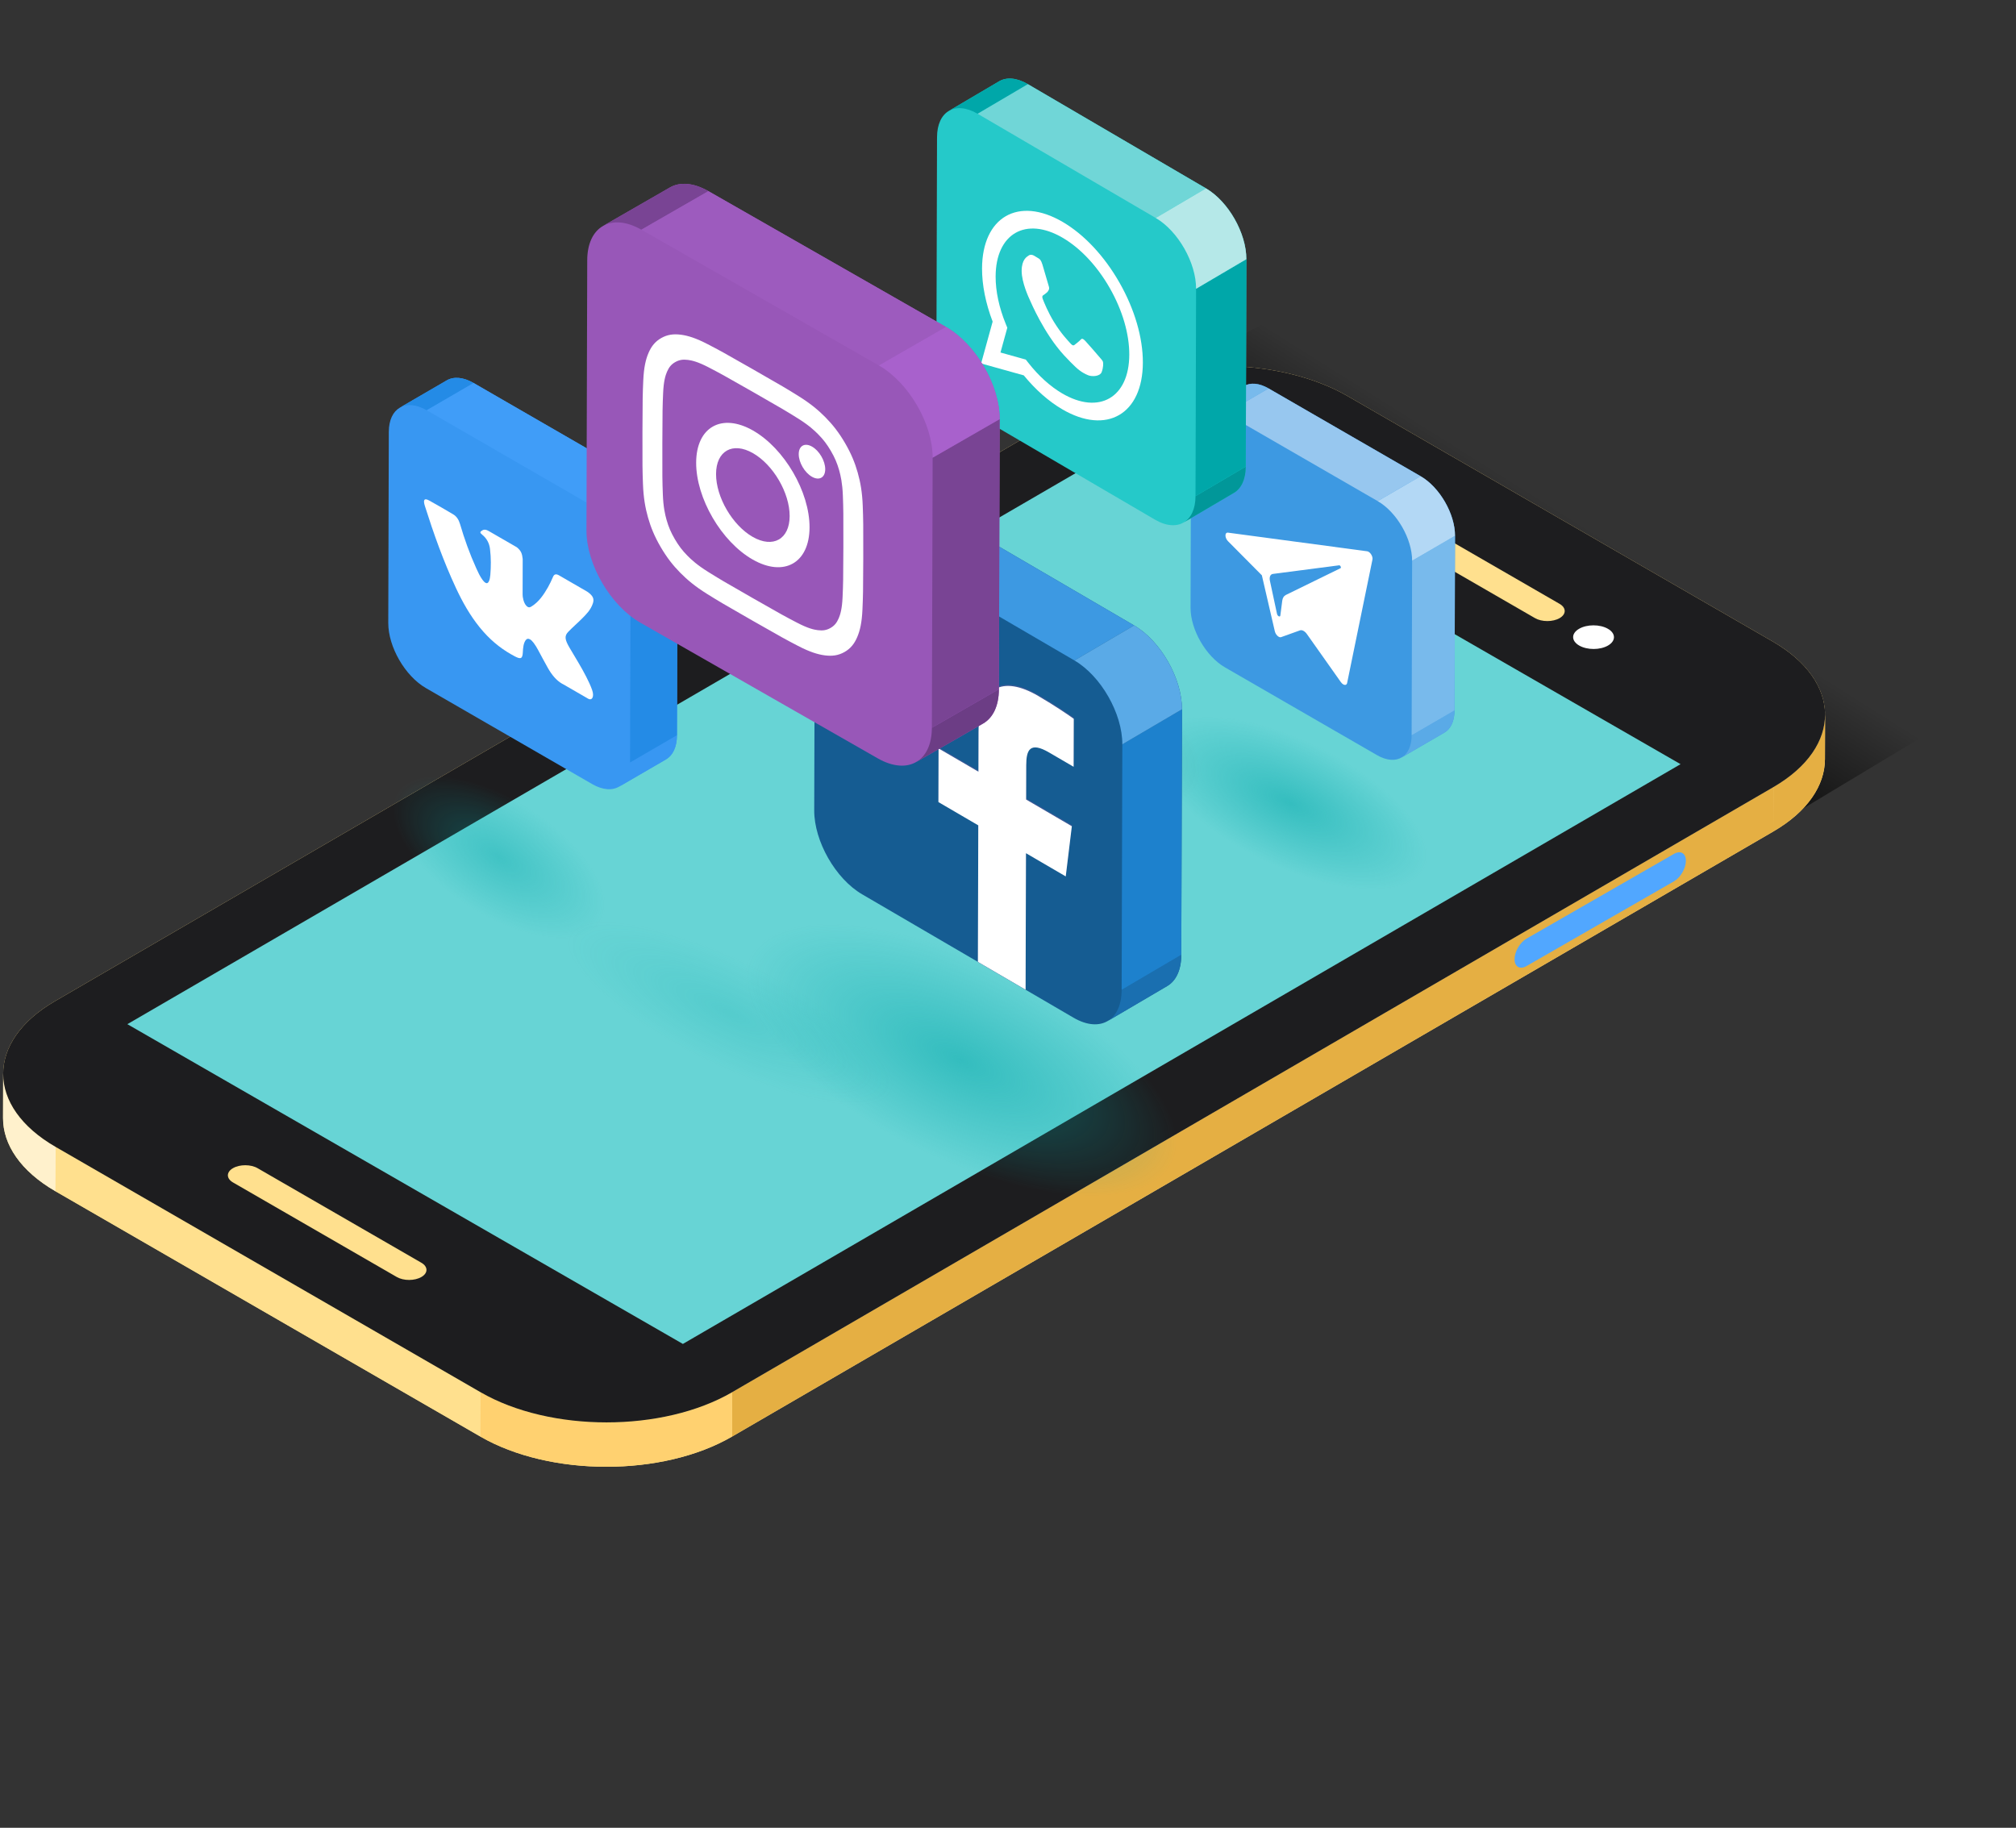 <svg width="343" height="311" viewBox="0 0 343 311" fill="none" xmlns="http://www.w3.org/2000/svg">
<rect x="0" y="0" width="343" height="311" fill="#333333" stroke="none"/>
<path d="M342.925 115.824L306.347 137.822L186.895 70.038L224.751 49.831L342.925 115.824Z" fill="url(#paint0_linear)"/>
<g clip-path="url(#clip0)">
<path d="M310.501 122.008C310.69 117.365 307.723 112.682 301.587 109.14L229.293 67.401C217.435 60.556 198.275 60.557 186.495 67.403L9.336 170.357C3.464 173.769 0.535 178.237 0.541 182.71C0.541 182.696 0.539 182.682 0.539 182.668L0.518 190.22C0.505 194.733 3.484 199.254 9.449 202.699L81.744 244.438C93.596 251.282 112.762 251.282 124.541 244.436L301.701 141.482C307.553 138.081 310.482 133.63 310.495 129.171L310.517 121.619C310.517 121.749 310.505 121.879 310.501 122.008Z" fill="#FFE08E"/>
<path d="M310.518 121.619L310.496 129.171C310.483 133.628 307.554 138.08 301.701 141.481L301.723 133.93C307.575 130.528 310.505 126.077 310.518 121.619Z" fill="#E5AF43"/>
<path d="M0.518 190.22L0.539 182.668C0.527 187.182 3.506 191.703 9.471 195.148L9.449 202.699C3.484 199.254 0.505 194.734 0.518 190.22Z" fill="#FFF1CC"/>
<path d="M301.723 133.93L301.701 141.482L124.542 244.435L124.563 236.884L301.723 133.93Z" fill="#E5AF43"/>
<path d="M81.765 236.886L81.744 244.438L9.449 202.698L9.471 195.147L81.765 236.886Z" fill="#FFE08E"/>
<path d="M124.563 236.884L124.541 244.435C112.761 251.281 93.596 251.281 81.744 244.438L81.765 236.886C93.618 243.73 112.782 243.73 124.563 236.884Z" fill="#FFD170"/>
<path d="M301.587 109.14C313.44 115.984 313.503 127.084 301.723 133.93L124.563 236.884C112.783 243.73 93.618 243.73 81.765 236.886L9.471 195.147C-2.386 188.301 -2.444 177.203 9.336 170.357L186.495 67.403C198.275 60.557 217.435 60.555 229.293 67.4L301.587 109.14Z" fill="#1D1D1F"/>
<path d="M285.928 130.023L191.414 75.617L21.669 174.262L116.183 228.669L285.928 130.023Z" fill="#67D4D5"/>
<path d="M265.341 102.742L237.485 86.658C236.324 85.988 234.446 85.988 233.292 86.658C232.137 87.33 232.143 88.417 233.305 89.087L261.162 105.171C262.325 105.842 264.202 105.842 265.357 105.171C266.51 104.5 266.504 103.413 265.341 102.742Z" fill="#FFE08E"/>
<path d="M71.683 214.85L43.826 198.766C42.666 198.095 40.787 198.095 39.634 198.766C38.479 199.437 38.485 200.525 39.646 201.194L67.504 217.278C68.667 217.95 70.544 217.95 71.699 217.278C72.852 216.608 72.845 215.521 71.683 214.85Z" fill="#FFE08E"/>
<path d="M284.801 145.293L259.708 159.715C258.588 160.362 257.682 161.929 257.686 163.218C257.689 164.504 258.601 165.022 259.721 164.376L284.814 149.954C285.935 149.306 286.839 147.739 286.836 146.452C286.833 145.164 285.922 144.645 284.801 145.293Z" fill="#51A7FF"/>
<path d="M273.572 106.99C272.211 106.204 270.013 106.204 268.661 106.99C267.309 107.776 267.317 109.049 268.677 109.835C270.037 110.621 272.236 110.621 273.588 109.835C274.941 109.049 274.933 107.776 273.572 106.99Z" fill="white"/>
</g>
<ellipse cx="84.931" cy="145.888" rx="22.705" ry="10.869" transform="rotate(30 84.931 145.888)" fill="url(#paint1_radial)"/>
<ellipse cx="124.293" cy="172.452" rx="35.951" ry="10.869" transform="rotate(32.24 124.293 172.452)" fill="url(#paint2_radial)"/>
<ellipse cx="163.468" cy="180.326" rx="40.04" ry="16.881" transform="rotate(25.951 163.468 180.326)" fill="url(#paint3_radial)"/>
<ellipse cx="219.451" cy="136.63" rx="25.534" ry="10.765" transform="rotate(25.951 219.451 136.63)" fill="url(#paint4_radial)"/>
<ellipse cx="180.954" cy="119.794" rx="26.832" ry="10.869" transform="rotate(32.24 180.954 119.794)" fill="url(#paint5_radial)"/>
<g clip-path="url(#clip1)">
<path d="M108.864 81.498L80.582 65.169C78.796 64.137 77.177 64.041 76.009 64.721L68.026 69.36C68.03 69.358 68.034 69.356 68.038 69.354C66.877 70.021 66.157 71.449 66.151 73.483L66.059 105.981C66.047 110.06 68.916 115.029 72.466 117.078L100.748 133.407C102.585 134.468 104.244 134.536 105.42 133.792C105.387 133.813 105.355 133.835 105.321 133.855L113.304 129.216C114.458 128.545 115.173 127.119 115.179 125.093L115.271 92.595C115.283 88.515 112.414 83.547 108.864 81.498Z" fill="#3897F2"/>
<path d="M87.918 93.107L83.172 90.367C82.539 90.001 82.22 90.1 81.882 90.36C81.686 90.51 81.626 90.647 82.027 90.967C82.813 91.593 83.256 92.435 83.37 93.409C83.556 94.97 83.538 96.416 83.425 97.81C83.391 98.214 83.326 98.604 83.179 98.915C83.036 99.221 82.838 99.302 82.591 99.16C82.442 99.074 82.275 98.906 82.092 98.655C81.653 98.054 81.344 97.384 81.043 96.717C79.91 94.213 79.008 91.696 78.272 89.174C78.059 88.444 77.692 87.866 77.135 87.534C76.449 87.125 75.763 86.722 75.078 86.326C74.393 85.931 73.708 85.543 73.023 85.163C72.198 84.702 71.951 85.022 72.284 86.075C73.766 90.75 75.417 95.42 77.575 100.049C78.684 102.425 79.96 104.697 81.607 106.734C83.262 108.782 85.032 110.219 86.892 111.293C87.131 111.43 87.371 111.562 87.612 111.689C88.606 112.21 88.906 112.083 88.954 110.974C88.989 110.213 89.067 109.484 89.403 108.977C89.606 108.669 89.873 108.611 90.183 108.79C90.375 108.9 90.583 109.103 90.802 109.394C91.089 109.774 91.328 110.183 91.557 110.603C92.114 111.628 92.65 112.664 93.229 113.681C93.891 114.841 94.667 115.775 95.622 116.326C95.713 116.379 95.805 116.428 95.9 116.473L100.1 118.901C100.775 119.238 101.13 118.489 100.744 117.399C100.471 116.631 100.114 115.882 99.737 115.138C98.882 113.463 97.876 111.87 96.923 110.246C96.063 108.781 96.01 108.188 96.707 107.476C97.466 106.694 98.285 105.995 99.05 105.223C99.765 104.5 100.497 103.792 100.875 102.653C101.116 101.926 100.906 101.424 100.137 100.829C100.006 100.727 99.869 100.645 99.733 100.567L95.165 97.926C95.152 97.918 95.14 97.911 95.127 97.903C94.588 97.592 94.285 97.7 94.09 98.15C93.82 98.77 93.54 99.384 93.217 99.944C92.488 101.222 91.672 102.391 90.531 103.121C90.319 103.256 90.089 103.437 89.772 103.254C89.712 103.219 89.649 103.171 89.582 103.108C89.058 102.584 88.907 101.503 88.917 101.173L88.93 95.112C88.83 94.189 88.665 93.708 87.918 93.107Z" fill="white"/>
<path d="M113.304 129.216L105.322 133.855C106.476 133.184 107.191 131.758 107.197 129.732L115.179 125.093C115.173 127.119 114.458 128.545 113.304 129.216Z" fill="#3897F2"/>
<path d="M68.026 69.36L76.008 64.721C77.177 64.042 78.796 64.138 80.582 65.169L72.6 69.808C70.813 68.776 69.195 68.68 68.026 69.36Z" fill="#248BE6"/>
<path d="M107.289 97.234L115.271 92.594L115.179 125.093L107.197 129.732L107.289 97.234Z" fill="#248BE6"/>
<path d="M72.6 69.808L80.582 65.169L108.864 81.498L100.882 86.136L72.6 69.808Z" fill="#409DF8"/>
<path d="M100.882 86.136L108.864 81.498C112.414 83.547 115.283 88.515 115.271 92.595L107.289 97.234C107.3 93.154 104.432 88.186 100.882 86.136Z" fill="#46A0FB"/>
</g>
<g clip-path="url(#clip2)">
<path d="M241.697 81.022L215.839 66.093C214.206 65.15 212.726 65.063 211.658 65.684L204.359 69.925C204.362 69.923 204.366 69.921 204.37 69.919C203.309 70.53 202.65 71.835 202.645 73.694L202.561 103.407C202.55 107.137 205.173 111.679 208.418 113.553L234.276 128.482C235.956 129.452 237.473 129.515 238.547 128.834C238.518 128.853 238.488 128.874 238.458 128.892L245.756 124.65C246.811 124.037 247.465 122.734 247.47 120.881L247.555 91.168C247.565 87.438 244.943 82.896 241.697 81.022Z" fill="#3D99E2"/>
<path d="M245.756 124.65L238.458 128.892C239.513 128.278 240.167 126.975 240.172 125.122L247.471 120.881C247.465 122.734 246.811 124.037 245.756 124.65Z" fill="#5AAAE7"/>
<path d="M204.359 69.925L211.657 65.684C212.726 65.063 214.206 65.15 215.839 66.093L208.541 70.335C206.908 69.392 205.428 69.304 204.359 69.925Z" fill="#78BAEC"/>
<path d="M240.257 95.41L247.555 91.168L247.471 120.881L240.172 125.122L240.257 95.41Z" fill="#78BAEC"/>
<path d="M208.541 70.335L215.839 66.093L241.697 81.022L234.399 85.264L208.541 70.335Z" fill="#97C7EF"/>
<path d="M234.399 85.264L241.697 81.022C244.943 82.896 247.565 87.438 247.555 91.168L240.257 95.41C240.267 91.68 237.644 87.138 234.399 85.264Z" fill="#B3D8F5"/>
<path d="M217.546 104.852C217.427 104.783 217.308 104.635 217.268 104.448L216.065 98.832C215.927 98.191 216.132 97.71 216.565 97.653L227.842 96.186C227.878 96.181 227.914 96.191 227.948 96.21C228.106 96.302 228.222 96.609 228.078 96.678L218.761 101.237C218.433 101.398 218.222 101.745 218.16 102.217L217.837 104.729C217.814 104.906 217.68 104.929 217.546 104.852ZM232.847 93.887C232.767 93.841 232.684 93.81 232.601 93.799L208.936 90.631C208.352 90.552 208.355 91.504 208.939 92.093L214.691 97.888L216.897 107.413C216.989 107.812 217.262 108.174 217.545 108.337C217.693 108.422 217.844 108.453 217.972 108.406L221.191 107.253C221.367 107.19 221.581 107.231 221.796 107.355C221.993 107.469 222.191 107.652 222.358 107.89L228.135 116.064C228.257 116.236 228.396 116.363 228.531 116.442C228.837 116.618 229.129 116.549 229.2 116.206L233.507 95.21C233.6 94.758 233.256 94.123 232.847 93.887Z" fill="white"/>
</g>
<g clip-path="url(#clip3)">
<path d="M205.189 32.051L174.887 14.323C172.973 13.203 171.239 13.099 169.987 13.836L161.434 18.873C161.438 18.871 161.442 18.869 161.446 18.866C160.203 19.591 159.431 21.142 159.425 23.349L159.326 58.633C159.314 63.062 162.387 68.457 166.191 70.682L196.493 88.41C198.462 89.562 200.239 89.636 201.498 88.828C201.463 88.851 201.429 88.875 201.393 88.896L209.946 83.86C211.182 83.132 211.948 81.584 211.955 79.384L212.053 44.1C212.066 39.67 208.992 34.276 205.189 32.051Z" fill="#25C9C9"/>
<path d="M209.946 83.86L201.393 88.896C202.63 88.168 203.396 86.62 203.402 84.42L211.955 79.383C211.949 81.584 211.182 83.132 209.946 83.86Z" fill="#019799"/>
<path d="M161.434 18.873L169.986 13.837C171.239 13.099 172.973 13.203 174.887 14.323L166.334 19.36C164.42 18.24 162.686 18.136 161.434 18.873Z" fill="#00A7A9"/>
<path d="M203.501 49.136L212.054 44.1L211.955 79.383L203.402 84.42L203.501 49.136Z" fill="#00A7A9"/>
<path d="M166.334 19.36L174.887 14.323L205.189 32.051L196.636 37.088L166.334 19.36Z" fill="#70D6D7"/>
<path d="M196.636 37.088L205.189 32.051C208.993 34.276 212.066 39.67 212.054 44.1L203.501 49.136C203.513 44.707 200.44 39.313 196.636 37.088Z" fill="#B5E8E8"/>
<path d="M190.472 48.099C187.899 43.578 184.468 39.909 180.81 37.767C173.269 33.355 167.112 36.911 167.084 45.69C167.077 48.498 167.699 51.606 168.888 54.722L166.925 61.842L174.183 63.867C176.178 66.306 178.426 68.292 180.715 69.631L180.721 69.635C188.259 74.045 194.416 70.489 194.445 61.711C194.457 57.455 193.048 52.621 190.472 48.099ZM180.729 66.945L180.724 66.942C178.684 65.749 176.683 63.939 174.941 61.711L174.528 61.182L170.221 59.979L171.382 55.765L171.113 55.105C169.982 52.333 169.386 49.543 169.395 47.043C169.418 39.745 174.535 36.79 180.807 40.46C183.843 42.238 186.695 45.287 188.834 49.045C190.974 52.804 192.147 56.822 192.135 60.358C192.111 67.656 186.995 70.611 180.729 66.945Z" fill="white"/>
<path d="M186.992 60.679C186.651 60.28 184.973 58.333 184.661 58.018C184.525 57.88 184.405 57.765 184.294 57.7C184.149 57.615 184.02 57.617 183.891 57.767C183.662 58.032 183.004 58.544 182.804 58.695C182.69 58.78 182.576 58.789 182.435 58.707C182.33 58.645 182.209 58.532 182.063 58.361C181.722 57.961 180.621 56.896 179.32 54.776C178.307 53.127 177.625 51.423 177.427 50.907C177.228 50.392 177.407 50.281 177.578 50.183C177.733 50.095 177.921 49.918 178.093 49.785C178.265 49.654 178.322 49.52 178.436 49.322C178.551 49.122 178.496 48.857 178.41 48.607C178.325 48.357 177.647 45.999 177.364 45.035C177.133 44.249 176.898 44.081 176.706 43.968C176.696 43.962 176.686 43.957 176.676 43.951C176.648 43.935 176.622 43.92 176.598 43.904C176.398 43.774 176.17 43.639 175.942 43.506C175.715 43.373 175.344 43.255 175.029 43.469C174.715 43.685 173.829 44.132 173.823 46.09C173.818 48.048 175.038 50.658 175.208 51.023C175.378 51.39 177.607 56.72 181.031 60.449C181.845 61.338 182.48 61.954 182.976 62.428C183.447 62.878 183.894 63.199 184.3 63.437C184.601 63.613 184.879 63.743 185.13 63.846C185.786 64.115 187.154 64.065 187.441 63.302C187.729 62.539 187.731 61.742 187.647 61.528C187.562 61.312 187.333 61.077 186.992 60.679Z" fill="white"/>
</g>
<g clip-path="url(#clip4)">
<path d="M192.956 106.415L156.997 85.421C154.726 84.095 152.668 83.971 151.182 84.845L141.033 90.809C141.037 90.806 141.042 90.804 141.047 90.801C139.572 91.66 138.656 93.496 138.649 96.11L138.531 137.894C138.517 143.138 142.164 149.526 146.677 152.161L182.636 173.155C184.972 174.519 187.081 174.608 188.576 173.651C188.534 173.677 188.494 173.706 188.451 173.731L198.6 167.767C200.067 166.905 200.977 165.072 200.984 162.466L201.101 120.683C201.116 115.437 197.469 109.05 192.956 106.415Z" fill="#155C92"/>
<path d="M198.6 167.767L188.451 173.731C189.918 172.869 190.828 171.036 190.835 168.43L200.984 162.466C200.977 165.071 200.067 166.905 198.6 167.767Z" fill="#1A6FB0"/>
<path d="M141.033 90.809L151.182 84.845C152.668 83.972 154.726 84.095 156.997 85.421L146.848 91.385C144.577 90.059 142.519 89.936 141.033 90.809Z" fill="#1D81CD"/>
<path d="M190.952 126.647L201.102 120.682L200.984 162.466L190.835 168.43L190.952 126.647Z" fill="#1D81CD"/>
<path d="M146.848 91.385L156.997 85.421L192.956 106.415L182.807 112.379L146.848 91.385Z" fill="#3D99E2"/>
<path d="M182.807 112.379L192.956 106.415C197.469 109.05 201.116 115.437 201.102 120.683L190.952 126.647C190.967 121.402 187.32 115.014 182.807 112.379Z" fill="#5AAAE7"/>
<path d="M159.661 136.29L159.687 127.162L166.47 131.122L166.489 124.39C166.511 116.577 170.63 114.722 176.627 118.223C179.5 119.9 181.968 121.59 182.688 122.121L182.665 130.286L178.505 127.859C175.244 125.955 174.607 127.388 174.6 130.03L174.583 135.859L182.362 140.401L181.324 148.938L174.558 144.988L174.492 168.41L166.379 163.673L166.444 140.251L159.661 136.29Z" fill="#3D5A98"/>
<path d="M166.489 124.573L166.47 131.306L159.687 127.345L159.661 136.474L166.444 140.434L166.379 163.664L174.493 168.401L174.558 145.171L181.324 149.121L182.362 140.584L174.583 136.043L174.6 130.214C174.607 127.571 175.244 126.139 178.505 128.043L182.665 130.469L182.688 122.305C181.968 121.773 179.5 120.084 176.627 118.407C170.63 114.905 166.511 116.76 166.489 124.573Z" fill="white"/>
</g>
<g clip-path="url(#clip5)">
<path d="M160.93 55.617L120.527 32.523C117.975 31.064 115.663 30.929 113.993 31.89L102.59 38.45C102.595 38.447 102.601 38.445 102.606 38.442C100.948 39.386 99.919 41.406 99.911 44.281L99.779 90.243C99.763 96.012 103.861 103.039 108.932 105.938L149.335 129.031C151.96 130.531 154.33 130.629 156.009 129.576C155.962 129.605 155.917 129.637 155.869 129.665L167.272 123.104C168.921 122.155 169.942 120.139 169.951 117.273L170.082 71.311C170.099 65.541 166.001 58.515 160.93 55.617Z" fill="#9857B8"/>
<path d="M167.272 123.104L155.869 129.664C157.517 128.716 158.54 126.7 158.548 123.834L169.951 117.273C169.943 120.139 168.921 122.155 167.272 123.104Z" fill="#6C3D85"/>
<path d="M102.589 38.45L113.993 31.89C115.663 30.929 117.975 31.065 120.527 32.523L109.123 39.084C106.572 37.625 104.259 37.49 102.589 38.45Z" fill="#794494"/>
<path d="M158.679 77.872L170.083 71.311L169.951 117.273L158.548 123.834L158.679 77.872Z" fill="#794494"/>
<path d="M109.124 39.084L120.527 32.523L160.93 55.617L149.527 62.177L109.124 39.084Z" fill="#9D5BBE"/>
<path d="M149.527 62.177L160.93 55.617C166.001 58.515 170.099 65.541 170.083 71.311L158.679 77.872C158.696 72.102 154.598 65.076 149.527 62.177Z" fill="#A861CC"/>
<path d="M128.039 101.749C123.024 98.882 122.43 98.521 120.45 97.285C118.619 96.145 117.625 95.227 116.964 94.556C116.088 93.668 115.464 92.847 114.809 91.724C114.154 90.6 113.749 89.655 113.41 88.462C113.155 87.562 112.853 86.257 112.775 84.125C112.692 81.82 112.674 81.133 112.691 75.428C112.707 69.723 112.728 69.057 112.824 66.856C112.914 64.821 113.223 63.864 113.482 63.258C113.826 62.456 114.236 61.976 114.895 61.604C115.555 61.232 116.181 61.126 117.059 61.24C117.722 61.326 118.718 61.546 120.549 62.498C122.53 63.527 123.124 63.845 128.139 66.711C133.156 69.578 133.749 69.94 135.73 71.175C137.561 72.316 138.555 73.233 139.216 73.905C140.092 74.793 140.715 75.613 141.371 76.737C142.026 77.86 142.431 78.806 142.769 79.998C143.023 80.898 143.327 82.204 143.405 84.334C143.488 86.639 143.505 87.327 143.489 93.032C143.473 98.737 143.452 99.402 143.355 101.604C143.266 103.64 142.956 104.596 142.697 105.202C142.353 106.004 141.944 106.484 141.285 106.856C140.625 107.229 139.999 107.334 139.121 107.22C138.458 107.135 137.462 106.915 135.63 105.962C133.65 104.933 133.056 104.616 128.039 101.749ZM128.151 62.862C123.05 59.946 122.41 59.605 120.406 58.564C118.406 57.524 117.04 57.106 115.843 56.95C114.607 56.791 113.557 56.923 112.51 57.514C111.462 58.105 110.817 58.931 110.333 60.061C109.864 61.155 109.542 62.526 109.445 64.749C109.346 66.976 109.322 67.691 109.306 73.494C109.289 79.297 109.309 80.037 109.394 82.368C109.479 84.695 109.792 86.43 110.253 88.055C110.729 89.734 111.367 91.292 112.408 93.077C113.449 94.862 114.495 96.192 115.728 97.444C116.921 98.655 118.285 99.796 120.285 101.044C122.288 102.292 122.927 102.683 128.029 105.598C133.131 108.515 133.771 108.856 135.774 109.897C137.773 110.935 139.141 111.355 140.336 111.51C141.573 111.67 142.623 111.537 143.671 110.946C144.719 110.356 145.364 109.53 145.848 108.4C146.317 107.306 146.638 105.935 146.736 103.712C146.833 101.485 146.858 100.77 146.875 94.967C146.892 89.164 146.871 88.424 146.787 86.093C146.702 83.766 146.389 82.031 145.928 80.406C145.452 78.727 144.814 77.168 143.773 75.384C142.732 73.599 141.686 72.269 140.452 71.016C139.26 69.806 137.894 68.663 135.896 67.417C133.893 66.168 133.253 65.778 128.151 62.862Z" fill="white"/>
<path d="M128.069 91.353C124.612 89.377 121.818 84.586 121.829 80.652C121.84 76.718 124.653 75.131 128.11 77.107C131.568 79.084 134.363 83.875 134.351 87.809C134.34 91.743 131.528 93.33 128.069 91.353ZM128.121 73.257C122.795 70.213 118.461 72.656 118.444 78.717C118.426 84.777 122.732 92.159 128.058 95.203C133.386 98.248 137.718 95.804 137.735 89.743C137.753 83.683 133.449 76.302 128.121 73.257Z" fill="white"/>
<path d="M138.157 75.99C136.912 75.279 135.899 75.85 135.895 77.267C135.891 78.682 136.897 80.408 138.142 81.119C139.387 81.831 140.399 81.259 140.403 79.844C140.408 78.427 139.402 76.701 138.157 75.99Z" fill="white"/>
</g>
<defs>
<linearGradient id="paint0_linear" x1="223.34" y1="100.886" x2="241.602" y2="71.882" gradientUnits="userSpaceOnUse">
<stop/>
<stop offset="1" stop-opacity="0"/>
</linearGradient>
<radialGradient id="paint1_radial" cx="0" cy="0" r="1" gradientUnits="userSpaceOnUse" gradientTransform="translate(84.931 145.888) rotate(92.677) scale(9.835 20.545)">
<stop stop-color="#00A6A8" stop-opacity="0.37"/>
<stop offset="1" stop-color="#00A6A8" stop-opacity="0"/>
</radialGradient>
<radialGradient id="paint2_radial" cx="0" cy="0" r="1" gradientUnits="userSpaceOnUse" gradientTransform="translate(124.293 172.452) rotate(83.666) scale(9.045 30.665)">
<stop stop-color="#00A6A8" stop-opacity="0.25"/>
<stop offset="0" stop-color="#00A6A8" stop-opacity="0.18"/>
<stop offset="1" stop-color="#00A6A8" stop-opacity="0"/>
</radialGradient>
<radialGradient id="paint3_radial" cx="0" cy="0" r="1" gradientUnits="userSpaceOnUse" gradientTransform="translate(163.468 180.326) rotate(90) scale(16.881 40.04)">
<stop stop-color="#00A6A8" stop-opacity="0.5"/>
<stop offset="1" stop-color="#00A6A8" stop-opacity="0"/>
</radialGradient>
<radialGradient id="paint4_radial" cx="0" cy="0" r="1" gradientUnits="userSpaceOnUse" gradientTransform="translate(219.451 136.63) rotate(90) scale(10.765 25.534)">
<stop stop-color="#00A6A8" stop-opacity="0.49"/>
<stop offset="1" stop-color="#00A6A8" stop-opacity="0"/>
</radialGradient>
<radialGradient id="paint5_radial" cx="0" cy="0" r="1" gradientUnits="userSpaceOnUse" gradientTransform="translate(180.954 119.794) rotate(90) scale(10.869 26.832)">
<stop stop-opacity="0.14"/>
<stop offset="1" stop-opacity="0"/>
</radialGradient>
<clipPath id="clip0">
<rect x="0.518" y="0.919" width="310" height="310" fill="white"/>
</clipPath>
<clipPath id="clip1">
<rect x="55.665" y="64.287" width="70" height="70" fill="white"/>
</clipPath>
<clipPath id="clip2">
<rect x="193.058" y="65.287" width="64" height="64" fill="white"/>
</clipPath>
<clipPath id="clip3">
<rect x="148.19" y="13.366" width="75" height="76" fill="white"/>
</clipPath>
<clipPath id="clip4">
<rect x="125.317" y="84.287" width="89" height="90" fill="white"/>
</clipPath>
<clipPath id="clip5">
<rect x="84.931" y="31.276" width="100" height="99" fill="white"/>
</clipPath>
</defs>
</svg>
